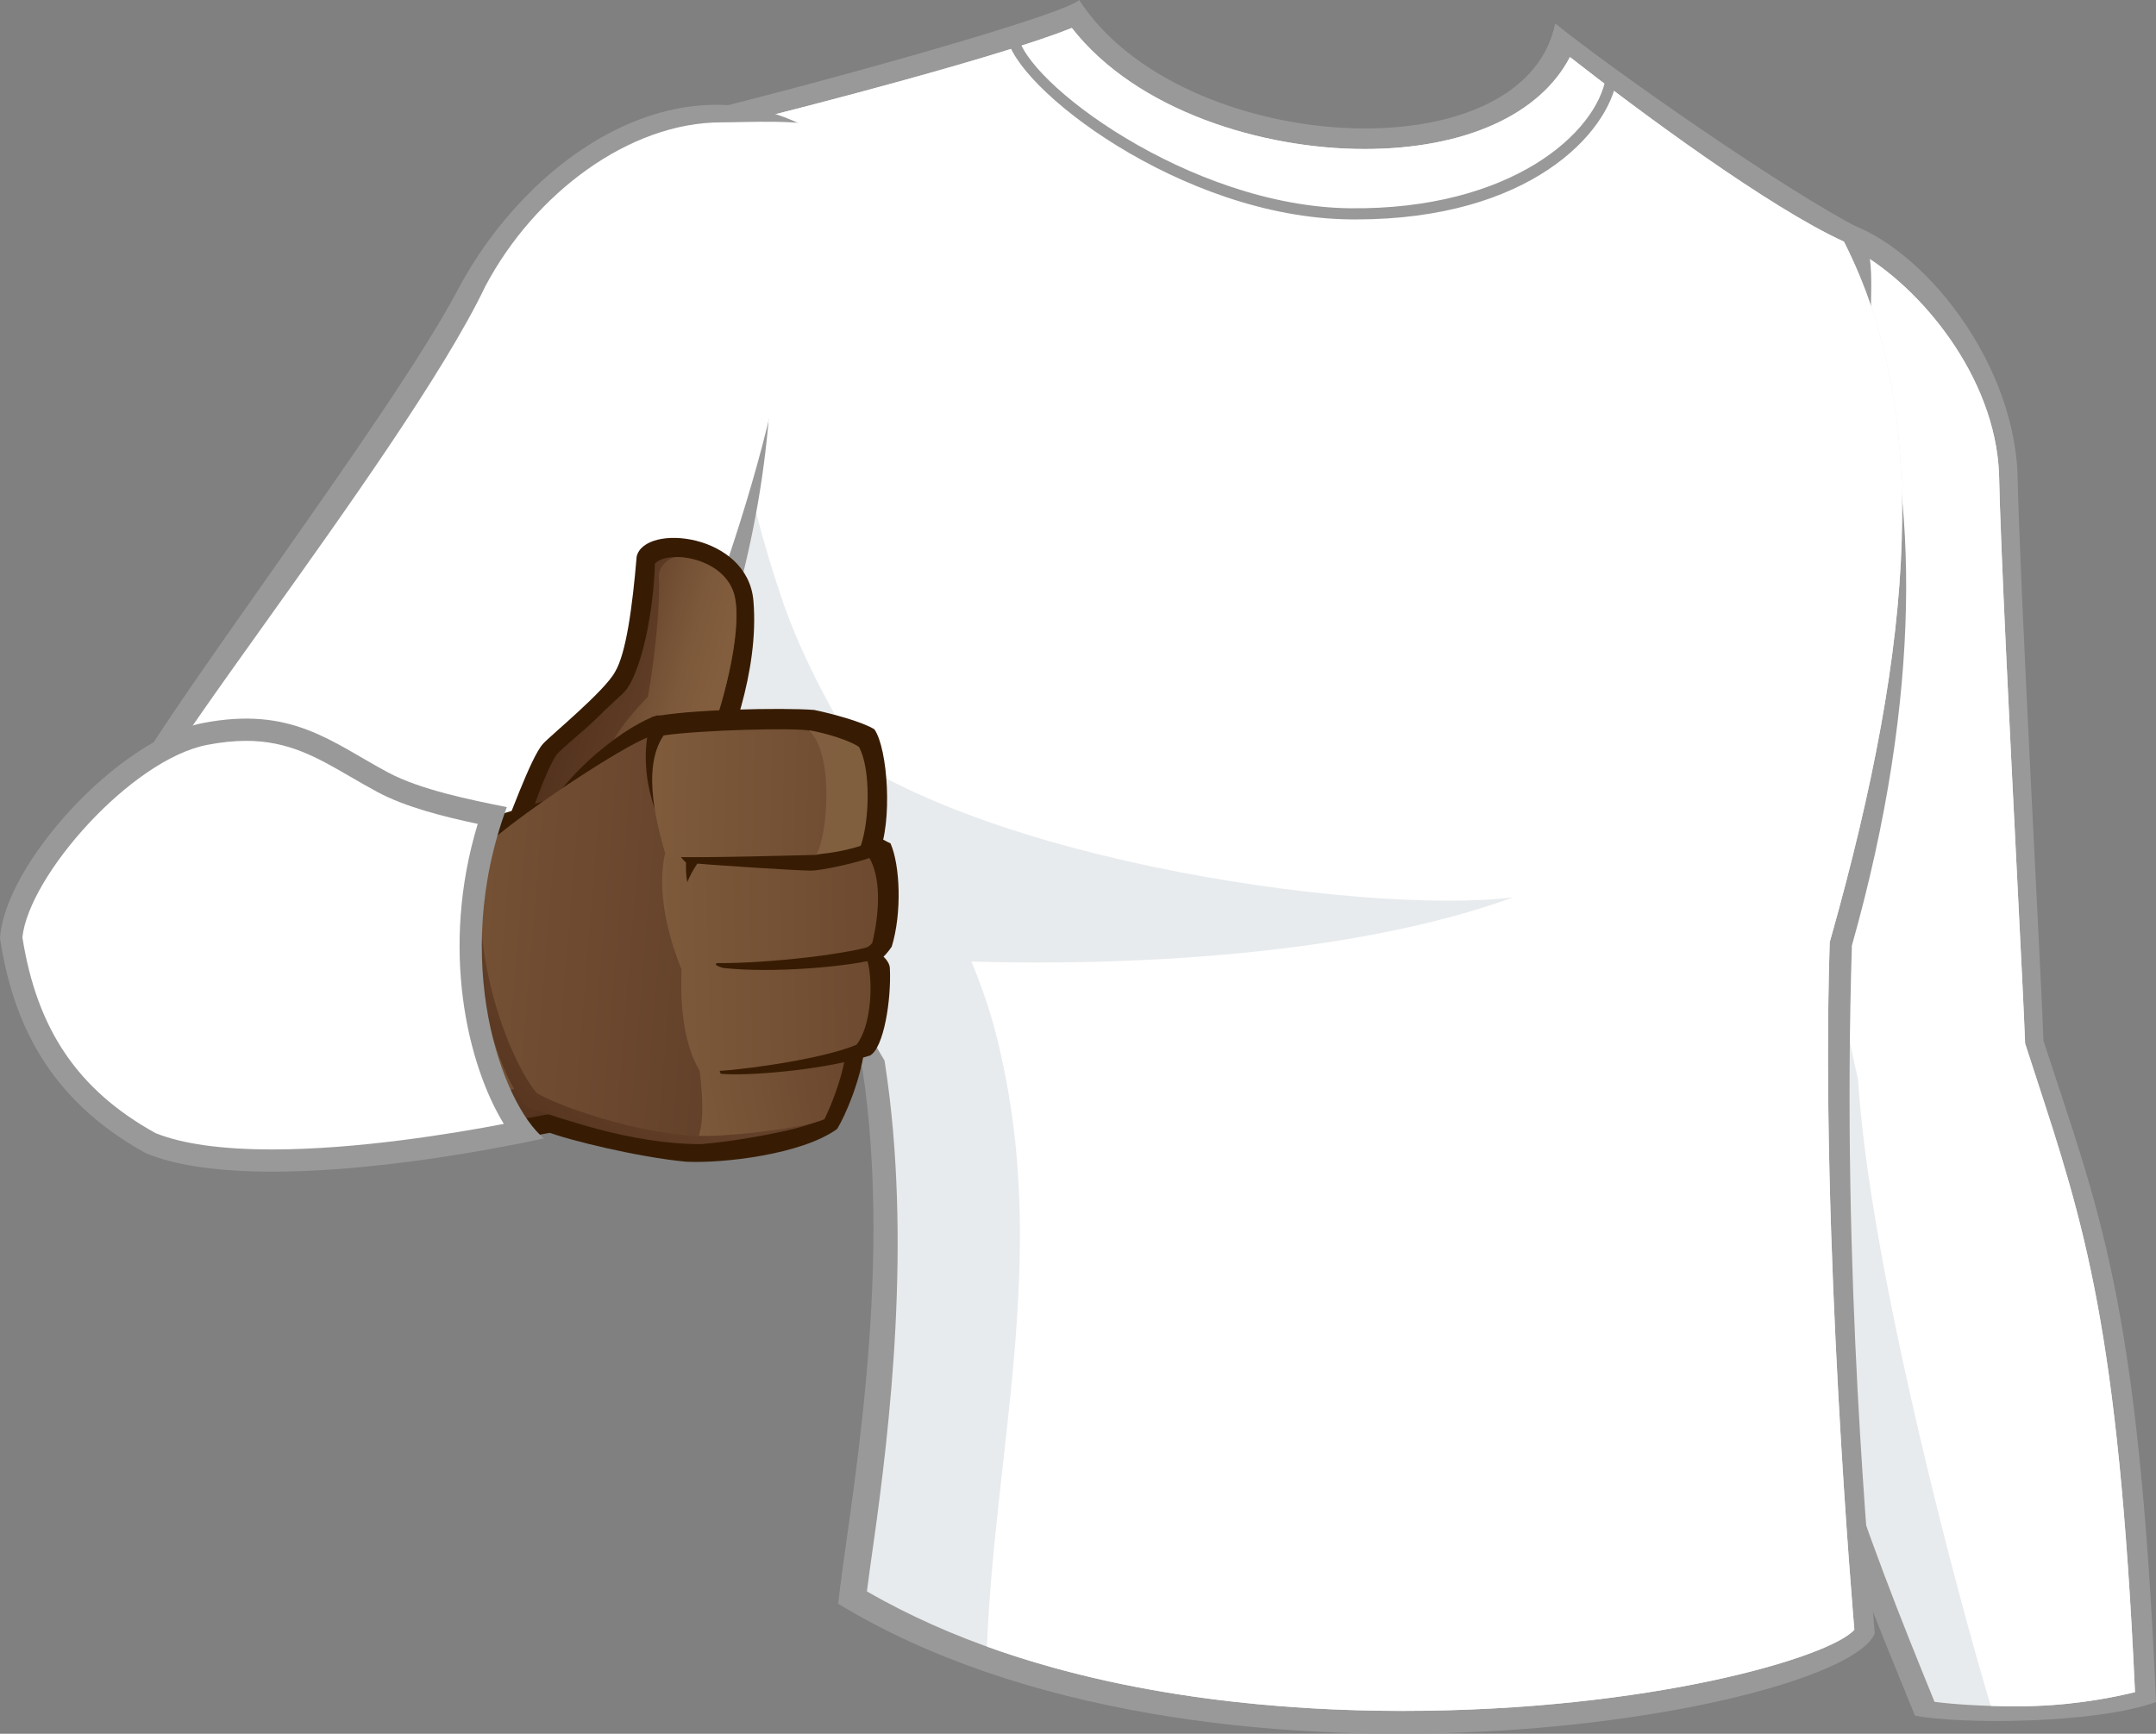 <?xml version="1.0" encoding="utf-8"?>
<!-- Generator: Adobe Illustrator 15.0.0, SVG Export Plug-In . SVG Version: 6.00 Build 0)  -->
<!DOCTYPE svg PUBLIC "-//W3C//DTD SVG 1.1//EN" "http://www.w3.org/Graphics/SVG/1.1/DTD/svg11.dtd">
<svg version="1.1" id="_x30_1_1_" xmlns="http://www.w3.org/2000/svg" xmlns:xlink="http://www.w3.org/1999/xlink" x="0px" y="0px"
	 width="1248.112px" height="1003.844px" viewBox="0 0 1248.112 1003.844" enable-background="new 0 0 1248.112 1003.844"
	 xml:space="preserve">
<rect x="0" y="0" width="1248.112" height="1003.844" fill="#808080" stroke="none"/>
<g id="Tshirt_x5F_Long_10_">
	<g>
		<path fill="#999999" d="M1062.757,127.386c44.547,9.483,102.34,76.935,105.201,147.067c1.432,67.272,13.598,288.055,15.029,328.13
			c31.488,97.33,55.105,148.143,65.125,382.879c-35.426,12.881-114.457,12.893-139.555,7.873
			c-36.867-90.402-89.742-215.873-95.895-347.813C1001.38,403.525,1061.831,154.248,1062.757,127.386z"/>
		<path fill="#E8EBED" d="M1167.854,987.95c-20.117,0-37.252-1.189-47.953-2.602c-37.234-91.367-86.316-214.426-92.223-341.141
			c-8.83-189.387,27.191-386.423,42.57-470.56c2.156-11.785,3.822-20.95,5.037-28.062c36.574,20.757,79.646,72.379,81.947,128.676
			c0.924,43.433,6.424,152.881,10.441,232.797c2.191,43.57,4.082,81.197,4.586,95.268l0.064,1.797c0,0,4.281,13.19,6.1,18.76
			c27.951,85.67,47.98,145.928,57.521,356.852C1219.679,983.726,1195.792,987.95,1167.854,987.95z"/>
		<path fill="#FFFFFF" d="M1235.946,979.735c-9.541-210.924-29.57-271.182-57.521-356.852c-1.818-5.569-6.1-18.76-6.1-18.76
			l-0.064-1.797c-0.504-14.07-2.395-51.697-4.586-95.268c-4.018-79.916-9.518-189.364-10.441-232.797
			c-2.301-56.297-45.373-107.919-81.947-128.676c-1.215,7.111-2.881,16.276-5.037,28.062
			c-8.348,45.682-3.898,111.986-13.934,204.937c11.516,66.365-4.293,150.285,19.32,246.185
			c6.441,107.349,57.969,300.577,76.852,362.94c4.875,0.15,10.004,0.24,15.367,0.24
			C1195.792,987.95,1219.679,983.726,1235.946,979.735z"/>
	</g>
	<g>
		<path fill="#999999" d="M379.302,70.85C422.24,62.262,612.962,10.734,624.769,0c57.97,90.172,257.284,102.696,275.532,13.596
			c33.279,26.837,133.474,96.973,176.946,118.979c11.281,20.64,2.053,48.374,8.051,76.755
			c24.313,74.604,28.273,191.261-13.238,338.147c-6.131,192.287,10.496,360.955,13.238,398.266
			c-18.609,45.801-388.247,111.641-600.08-17.176c5.723-52.957,32.563-188.576,13.955-310.238
			C427.607,498.097,328.848,312.385,379.302,70.85z"/>
		<path fill="#E8EBED" d="M811.84,990.603c-87.475,0-211.316-12.139-309.983-69.199c1.008-8,2.344-17.438,3.826-27.918
			c9.334-65.976,22.264-175.549,6.752-276.969l-0.381-2.482l-1.283-2.157C450.797,511.118,342.425,323.682,389.901,80.58
			c42.964-9.729,185.233-46.055,230.578-64.395c37.721,48.33,110.808,70.091,169.405,70.091c58.184,0,101.693-19.956,118.957-53.243
			c39.428,30.848,115.181,87.096,158.603,106.863c50.057,98.417,41.74,228.85-7.779,404.078l-0.43,1.519l-0.051,1.574
			c-5.389,168.988,13.967,392.332,14.305,396.529C1059.374,959.618,954.691,990.603,811.84,990.603z"/>
		<path fill="#FFFFFF" d="M1059.185,547.067l0.051-1.574l0.43-1.519c49.52-175.229,57.836-305.661,7.779-404.078
			c-43.422-19.768-119.175-76.016-158.603-106.863c-17.264,33.287-60.773,53.243-118.957,53.243
			c-58.598,0-131.685-21.761-169.405-70.091c-38.784,15.687-148.433,44.518-206.243,58.625
			c-1.453,89.566,7.467,179.073,36.629,266.558c30.059,94.467,107.35,167.465,128.818,270.521
			c26.548,117.567-3.828,228.437-8.332,341.481c82.897,29.912,172.633,37.232,240.488,37.232
			c142.852,0,247.534-30.984,261.649-47.006C1073.151,939.399,1053.796,716.056,1059.185,547.067z"/>
		<g>
			<path fill="#999999" d="M784.922,127.049c-1.148,0-2.297-0.007-3.459-0.02c-97.918-1.1-195.215-77.092-198.537-106.27
				l6.398-0.729c3.057,26.83,99.24,99.514,192.211,100.557c93.42,1.016,142.955-43.818,148.15-76.016l6.355,1.027
				C930.924,77.332,885.361,127.049,784.922,127.049z"/>
		</g>
		<path fill="#E8EBED" d="M463.748,416.513c81.584,79.438,324.193,113.789,412.219,103.055
			c-118.084,42.94-287.693,38.646-330.635,36.498C506.687,502.392,478.775,437.982,463.748,416.513z"/>
	</g>
	<g>
		<path fill="#999999" d="M70.852,461.6c63.336,17.176,249.049,77.291,270.519,81.585c13.955-31.131,99.835-158.877,105.202-327.772
			c18.607-77.292,24.33-118.082,25.764-138.836c-78.724-45.802-166.75,14.313-207.542,91.604
			C224.719,244.039,82.66,428.321,70.852,461.6z"/>
		<path fill="#FFFFFF" d="M334.496,528.126c-19.949-5.589-63.939-19.251-106.735-32.544
			c-48.89-15.185-103.395-32.114-138.228-42.122c12.103-20.05,37.952-56.249,63.129-91.502
			c46.609-65.265,104.597-146.466,128.303-196.231c28.51-53.836,83.345-94.877,136.623-94.877c14.766,0,47.299-1.932,61.188,3.221
			c-2.297,22.115-8.654,48.254-24.689,114.862l-3.221,27.911c-21.471,108.423-83.173,250.308-109.468,298.517
			C338.734,520.243,336.434,524.463,334.496,528.126z"/>
	</g>
</g>
<g>
	<path fill="#371C03" d="M400.341,647.702c-29.73,3.715-36.994-0.205-75.839,7.025c-90.595,16.848-182.283,36.234-242.281,3.51
		C19.018,616.098-0.725,551.353,11.646,525.51c15.801-33.005,65.834-110.251,144.836-103.228
		c39.326,4.916,74.263,37.393,74.263,37.393s130.094,37.392,157.477,43.188C390.335,532.357,404.552,605.564,400.341,647.702z"/>
	<linearGradient id="SVGID_1_" gradientUnits="userSpaceOnUse" x1="296.586" y1="686.247" x2="224.255" y2="590.038">
		<stop  offset="0" style="stop-color:#52311C"/>
		<stop  offset="1" style="stop-color:#634029"/>
	</linearGradient>
	<path fill="url(#SVGID_1_)" d="M184.402,664.027c-40.768,0-68.2-2.474-94.811-16.854c-39.711-26.644-61.76-64.145-65.836-86.901
		c-1.904-10.647-2.055-25.021,1.586-30.021c0,0,48.449-107.269,132.727-97.435c54.773,22.467,69.515,35.811,69.515,35.811
		s115.871,35.818,123.604,37.219c-5.619,16.857-16.856,120.088-19.313,136.589C287.096,651.032,227.583,661.218,184.402,664.027z"/>
	<linearGradient id="SVGID_2_" gradientUnits="userSpaceOnUse" x1="163.661" y1="763.961" x2="190.699" y2="504.848">
		<stop  offset="6.030000e-006" style="stop-color:#634029"/>
		<stop  offset="0.363" style="stop-color:#6A472E"/>
		<stop  offset="0.885" style="stop-color:#7D593A"/>
		<stop  offset="1" style="stop-color:#825E3E"/>
	</linearGradient>
	<path fill="url(#SVGID_2_)" d="M340.301,620.315c4.437-36.338,7.245-103.566,10.886-114.469
		c-7.732-1.4-123.604-37.219-123.604-37.219s-33.177-29.496-69.515-35.811c-84.277-9.834-130.621,94.801-130.621,94.801
		c-2.105,8.425-9.133,23.174,34.41,51.26C113.468,636.116,190.021,661.042,340.301,620.315z"/>
	<path fill="#371C03" d="M287.633,484.429c-23.181-5.616-83.572-22.822-130.621-30.545c42.135,0,66.363,7.547,71.981,7.723
		C233.202,465.118,276.395,479.513,287.633,484.429z"/>
</g>
<g>
	<g>
		<path fill="#371C03" d="M287.633,490.224c6.844-14.749,19.305-51.264,26.678-59.517c4.318-4.826,35.819-30.548,41.79-41.786
			c6.316-10.533,10.008-37.392,12.465-66.712c4.738-19.486,64.282-13.431,67.587,25.634c3.512,41.431-14.393,85.674-23.878,107.441
			C400.692,458.974,296.053,487.062,287.633,490.224z"/>
		<linearGradient id="SVGID_3_" gradientUnits="userSpaceOnUse" x1="326.664" y1="388.748" x2="389.867" y2="409.289">
			<stop  offset="0" style="stop-color:#52311C"/>
			<stop  offset="1" style="stop-color:#634029"/>
		</linearGradient>
		<path fill="url(#SVGID_3_)" d="M307.291,471.789c4.537-12.228,10.156-28.146,14.93-34.763c2.414-3.363,16.924-14.719,24.22-22.119
			c7.908-8.021,14.365-13.054,16.445-15.99c8.84-12.453,15.508-45.107,16.213-72.493c7.371-8.429,41.604-3.689,46.343,19.485
			c4.318,21.084-7.725,65.66-16.847,87.432c0,0,19.454-0.03,20.538,4.742C426.498,438.817,336.057,464.333,307.291,471.789z"/>
		<linearGradient id="SVGID_4_" gradientUnits="userSpaceOnUse" x1="354.612" y1="388.385" x2="488.998" y2="426.701">
			<stop  offset="6.030000e-006" style="stop-color:#634029"/>
			<stop  offset="0.107" style="stop-color:#6F4C31"/>
			<stop  offset="0.279" style="stop-color:#7D593B"/>
			<stop  offset="0.43" style="stop-color:#825E3E"/>
		</linearGradient>
		<path fill="url(#SVGID_4_)" d="M381.378,333.796c1.059,13.166-2.104,46.877-6.322,69.523
			c-14.217,15.273-26.008,28.726-32.65,59.513c36.189-9.997,84.923-24.245,86.728-24.749c-1.084-4.772-20.538-4.742-20.538-4.742
			c9.122-21.771,21.165-66.348,16.847-87.432c-3.213-15.729-20.009-22.945-32.782-23.335
			C387.702,322.209,381.378,327.477,381.378,333.796z"/>
	</g>
	<g>
		<path fill="#371C03" d="M277.619,474.95c18.963-5.266,43.721-13.166,43.721-13.166s8.947-12.643,23.7-25.286
			c15.246-13.071,27.811-19.8,35.283-22.292c37.569,1.754,58.286-1.057,99.019,5.967c19.298,48.748,30.956,112.642,21.067,187.5
			c-2.457,18.611-11.238,38.625-15.799,45.997c-20.364,14.747-65.837,20.019-87.432,18.962
			c-27.91-2.634-68.819-12.639-81.106-17.557C320.281,643.136,329.768,543.243,277.619,474.95z"/>
		<linearGradient id="SVGID_5_" gradientUnits="userSpaceOnUse" x1="288.18" y1="682.824" x2="359.371" y2="593.631">
			<stop  offset="0" style="stop-color:#52311C"/>
			<stop  offset="1" style="stop-color:#634029"/>
		</linearGradient>
		<path fill="url(#SVGID_5_)" d="M405.96,662.451c-41.908,0-81.458-15.448-100.421-21.067
			c-20.02-20.02-42.136-100.074-20.371-155.199c21.066-18.262,83.958-59.965,94.106-60.393c38.19,1.301,70.589,1.396,107.439,7.725
			c8.957,54.686,4.572,185.391-10.534,214.186C469.162,652.27,436.855,659.642,405.96,662.451z"/>
		<linearGradient id="SVGID_6_" gradientUnits="userSpaceOnUse" x1="419.047" y1="542.777" x2="186.149" y2="523.653">
			<stop  offset="6.030000e-006" style="stop-color:#634029"/>
			<stop  offset="0.667" style="stop-color:#765336"/>
			<stop  offset="1" style="stop-color:#825E3E"/>
		</linearGradient>
		<path fill="url(#SVGID_6_)" d="M454.426,654.743c10.643-2.47,18.66-5.032,21.754-7.041c15.106-28.795,19.491-159.5,10.534-214.186
			c-36.851-6.328-69.249-6.424-107.439-7.725c-10.148,0.428-73.04,42.131-94.106,60.393c-19.659,49.858,7.732,125.704,25.637,146.77
			c12.639,7.373,55.126,22.82,93.05,24.93C424.217,658.237,438.113,656.966,454.426,654.743z"/>
		<linearGradient id="SVGID_7_" gradientUnits="userSpaceOnUse" x1="507.86" y1="518.597" x2="357.055" y2="547.322">
			<stop  offset="6.030000e-006" style="stop-color:#634029"/>
			<stop  offset="1" style="stop-color:#825E3E"/>
		</linearGradient>
		<path fill="url(#SVGID_7_)" d="M486.714,433.517c-36.851-6.328-67.673-14.152-105.863-15.453c-0.184,0.01-0.42,0.051-0.629,0.084
			c-3.271,61.727,39.952,145.986,23.633,193.389c3.506,23.523,3.506,36.867,0.697,46c10.532,1.048,58.638-3.514,72.687-9.485
			c3.857-7.724,9.827-22.819,11.933-35.463C495.821,572.705,495.251,485.651,486.714,433.517z"/>
		<path fill="#371C03" d="M400.87,487.59c6.139,2.104,81.282-9.834,93.215-9.481c6.324,1.58,17.035,8.248,21.42,10.181
			c5.619,12.644,6.676,40.559,0.703,59.869c-2.104,3.161-4.736,5.794-4.736,5.794s3.68,3.162,3.68,6.844
			c0.881,17.91-3.504,46.177-11.58,50.388c-28.438,8.78-72.335,11.942-86.382,10.533C412.979,611.184,402.446,504.442,400.87,487.59
			z"/>
		<linearGradient id="SVGID_8_" gradientUnits="userSpaceOnUse" x1="578.749" y1="551.983" x2="351.688" y2="556.436">
			<stop  offset="6.030000e-006" style="stop-color:#634029"/>
			<stop  offset="0.079" style="stop-color:#66432B"/>
			<stop  offset="0.999" style="stop-color:#825E3E"/>
		</linearGradient>
		<path fill="url(#SVGID_8_)" d="M405.255,620.315c-11.236-18.261-11.236-45.648-10.709-58.991
			c-7.371-17.905-14.566-44.944-9.652-66.711c8.428,0,16.496,2.981,16.496,2.981s48.196-8.429,69.876-8.601
			c6.5,2.546,26.862,5.708,31.601,7.023c7.373,11.851,6.324,32.302,2.105,49.86c-2.801,4.562-16.848,7.724-16.848,7.724
			s7.02,2.104,14.047,2.809c3.506,12.638,2.105,37.925-6.324,48.458C474.781,613.993,417.893,621.364,405.255,620.315z"/>
		<path fill="#371C03" d="M415.26,557.64c-2.457,0.523,0.529,2.107,3.338,2.805c28.791,3.162,70.222-0.697,86.374-4.563
			c1.234-2.629,3.162-6.668,4.043-9.477C493.39,552.372,444.932,557.811,415.26,557.64z"/>
		<path fill="#371C03" d="M405.96,496.37c-1.762-0.353-7.723-3.514-9.133-3.514c0.965,4.037-0.527,10.27,1.057,17.904
			C400.692,503.742,404.903,498.476,405.96,496.37z"/>
		<path fill="#371C03" d="M377.169,415.259c18.955-4.566,76.544-5.619,94.097-4.215c10.273,2.105,28.356,7.02,34.94,11.238
			c7.721,11.146,10.707,53.717,2.279,72.68c-10.449,4.302-32.481,9.129-39.323,9.129c-6.844,0-61.097-3.334-72.159-4.739
			C387.878,490.575,365.403,454.937,377.169,415.259z"/>
		<linearGradient id="SVGID_9_" gradientUnits="userSpaceOnUse" x1="577.477" y1="462.368" x2="357.667" y2="457.921">
			<stop  offset="6.030000e-006" style="stop-color:#634029"/>
			<stop  offset="1" style="stop-color:#825E3E"/>
		</linearGradient>
		<path fill="url(#SVGID_9_)" d="M472.5,494.962c0,0-71.983,2.104-86.911,1.056c-4.033-14.571-15.096-50.21-1.4-70.226
			c22.125-3.161,76.72-4.566,84.62-2.721c5.795,1.846,22.913,8.16,28.179,11.851c4.738,13.427,0.529,46.345-3.949,54.513
			C487.503,491.54,472.5,494.962,472.5,494.962z"/>
		<linearGradient id="SVGID_10_" gradientUnits="userSpaceOnUse" x1="406.152" y1="454.193" x2="708.569" y2="475.416">
			<stop  offset="0" style="stop-color:#825E3E"/>
			<stop  offset="0.496" style="stop-color:#7F5F40"/>
			<stop  offset="0.906" style="stop-color:#756245"/>
			<stop  offset="1" style="stop-color:#716347"/>
		</linearGradient>
		<path fill="url(#SVGID_10_)" d="M497.247,432.464c-5.266-3.689-19.222-8.076-28.966-9.658
			c14.918,14.221,10.709,61.27,4.395,71.804c8.947-0.524,19.306-2.81,25.628-4.915C503.571,474.247,504.032,444.75,497.247,432.464z
			"/>
	</g>
</g>
<g>
	<path fill="#999999" d="M117.368,418.659C68.293,428.201,2.863,500.245,0,543.185c7.16,47.233,27.197,93.035,84.451,124.525
		c65.838,27.195,217.559-5.725,230.439-8.588c-24.33-20.041-54.388-103.057-21.469-191.797
		c-21.471-4.295-50.161-10.117-68.703-20.038C191.838,429.7,168.896,408.642,117.368,418.659z"/>
	<path fill="#FFFFFF" d="M157.543,665.52c-29.224,0-51.937-3.181-67.527-9.454c-44.797-24.842-68.613-59.863-77.049-113.332
		c3.713-35.75,62.932-102.887,106.862-111.43c8.145-1.582,15.567-2.354,22.681-2.354c24.545,0,41.137,9.633,60.348,20.785
		c5.041,2.926,10.25,5.949,15.785,8.912c16.274,8.705,38.511,14.271,57.92,18.384c-21.942,72.288-5.934,139.304,15.096,173.698
		c-29.503,5.65-84.836,14.79-134.109,14.79C157.543,665.52,157.549,665.52,157.543,665.52z"/>
</g>
</svg>
